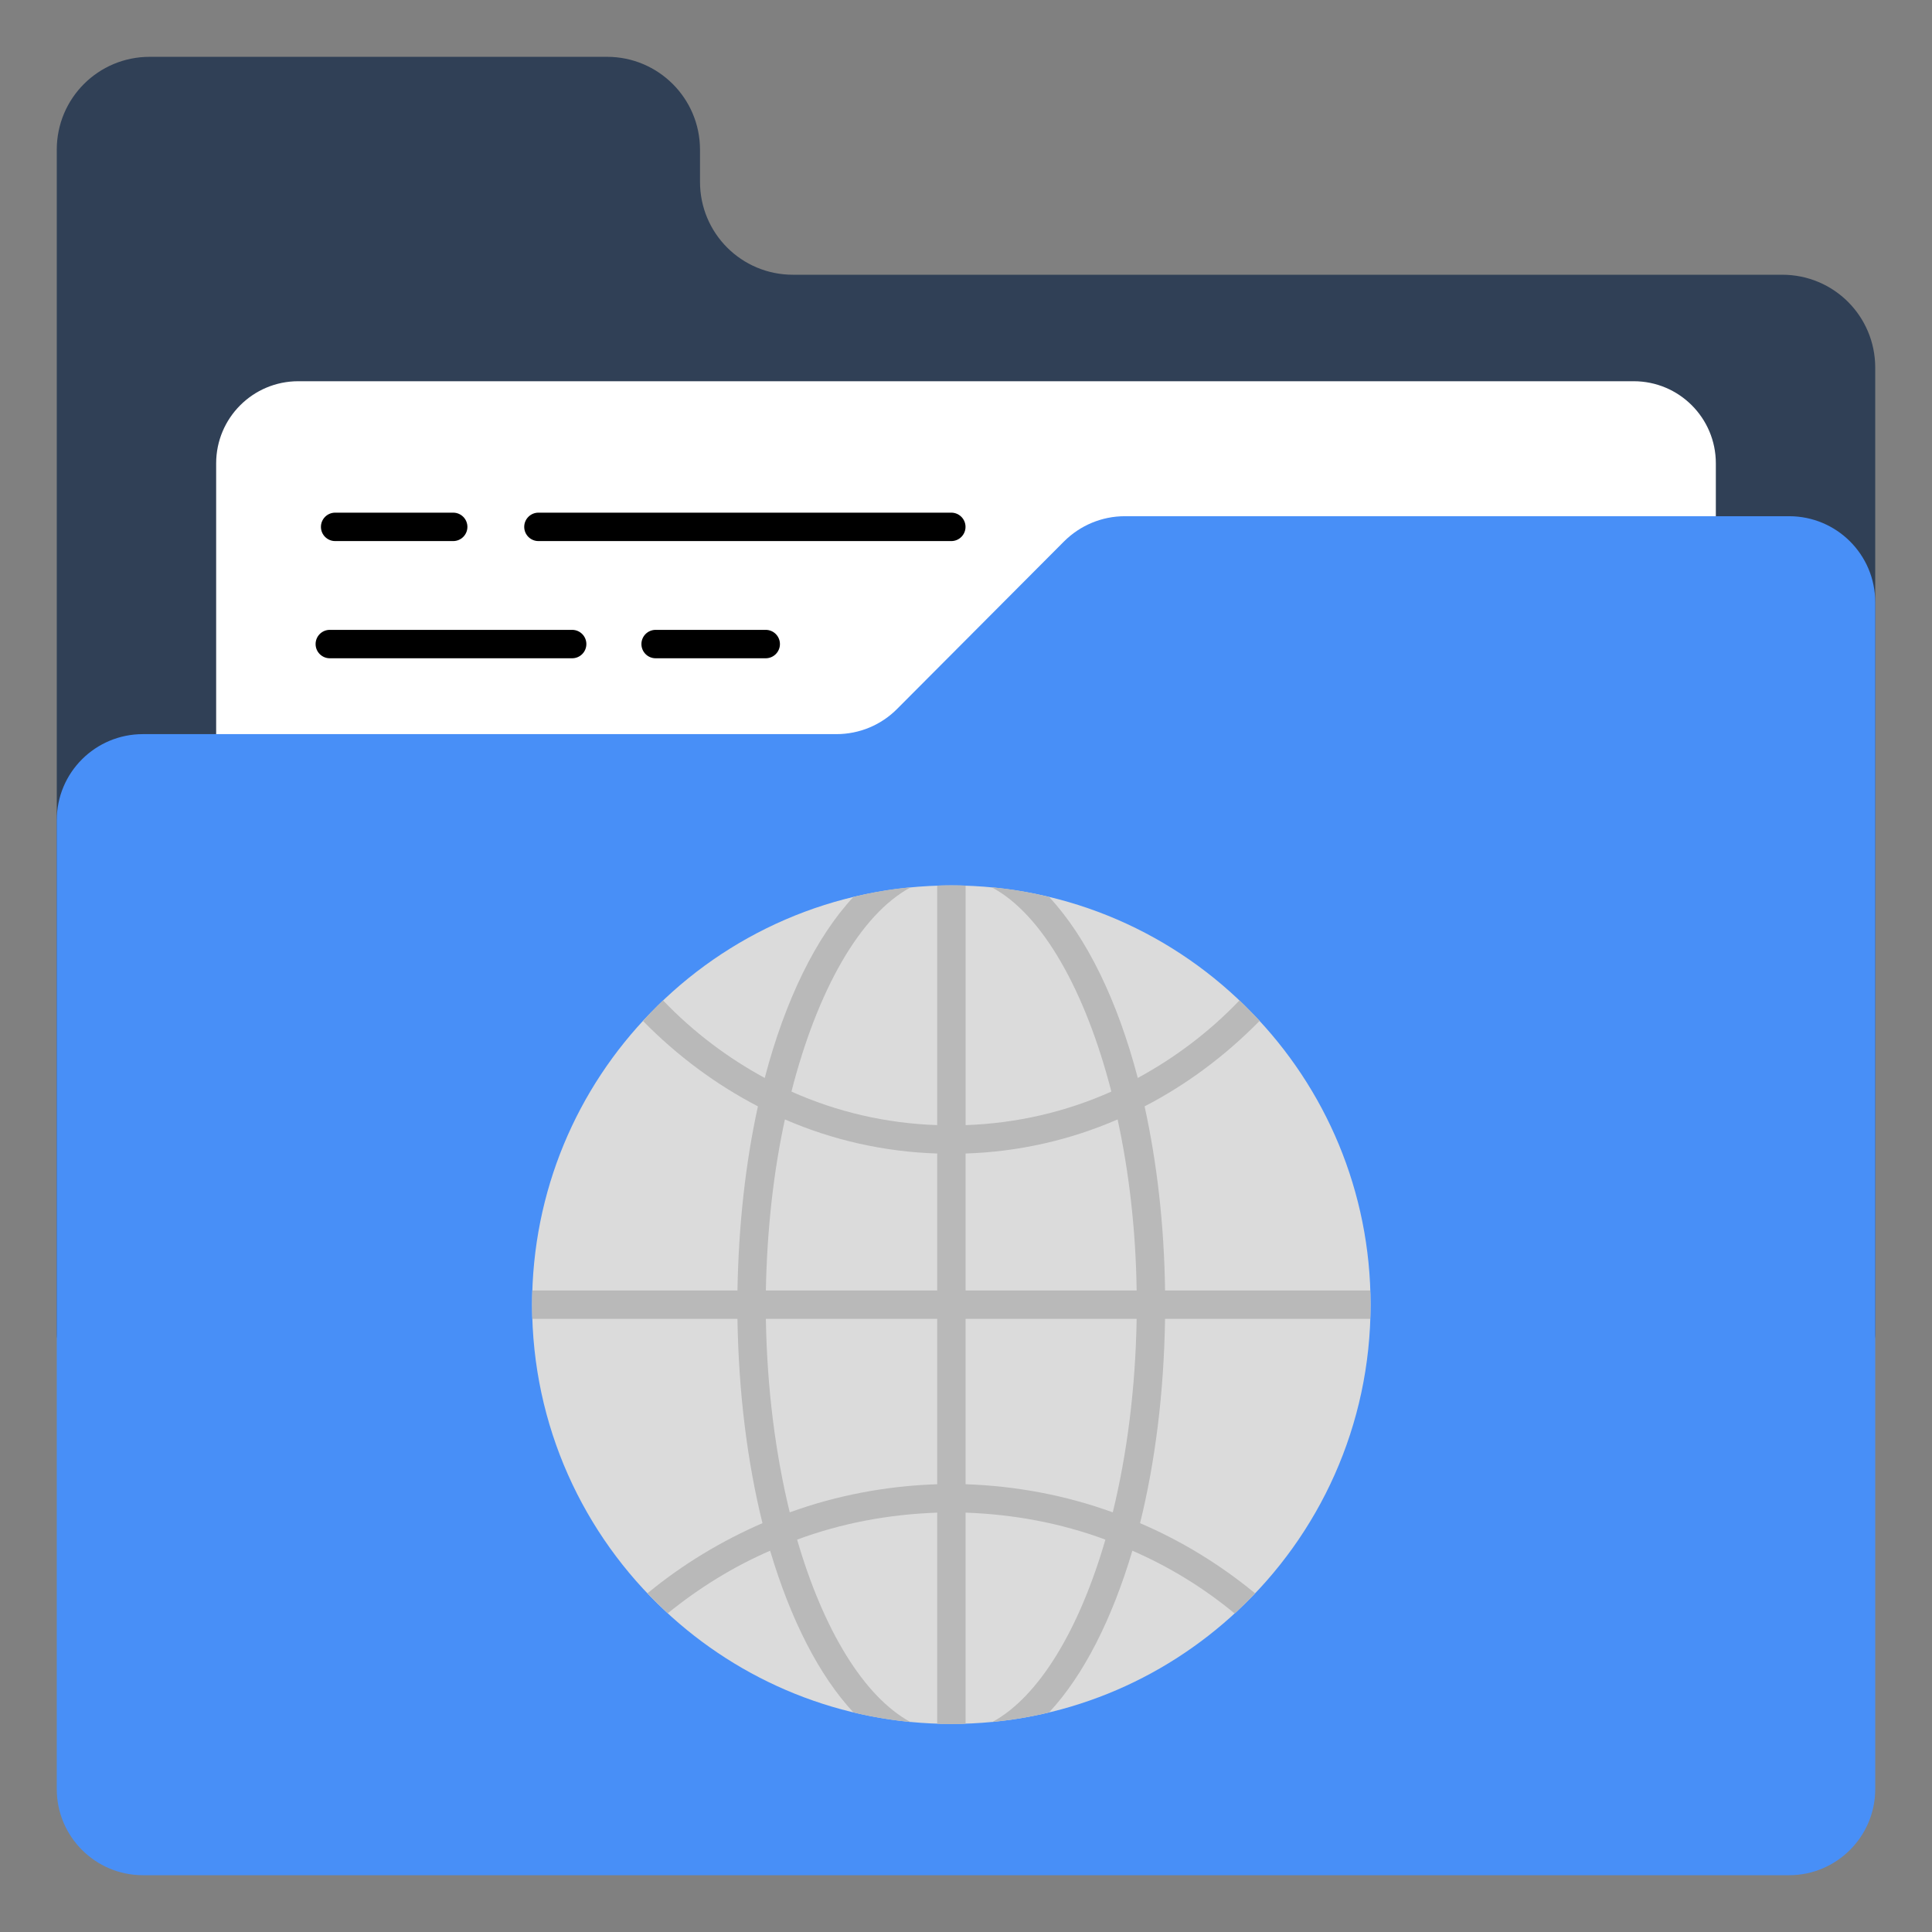 <svg id="Layer_1" enable-background="new 0 0 68 68" height="512" viewBox="0 0 68 68" width="512" xmlns="http://www.w3.org/2000/svg"><rect x="0" y="0" width="68" height="68" fill="#808080" stroke="none"/><g><g><g><g><path d="m66.002 12.939v34.003c0 .58-.48 1.06-1.06 1.06h-61.884c-.58 0-1.06-.48-1.06-1.06v-41.672c0-1.81 1.46-3.27 3.27-3.27h16.1c1.8 0 3.27 1.46 3.27 3.27v1.13c0 1.81 1.46 3.27 3.27 3.27h34.824c1.81 0 3.27 1.46 3.27 3.27z" fill="#304056"/></g></g><g><g><path d="m57.502 50.921h-47.004c-1.596 0-2.89-1.294-2.89-2.89v-31.723c0-1.596 1.294-2.89 2.89-2.89h47.004c1.596 0 2.89 1.294 2.89 2.89v31.723c-0 1.596-1.294 2.89-2.89 2.89z" fill="#fff"/></g></g><g><g><g><path d="m33.483 19.044h-14.532c-.276 0-.5-.224-.5-.5s.224-.5.5-.5h14.532c.276 0 .5.224.5.5s-.224.5-.5.5z"/></g></g><g><g><path d="m15.951 19.044h-4.155c-.276 0-.5-.224-.5-.5s.224-.5.5-.5h4.155c.276 0 .5.224.5.5s-.224.5-.5.5z"/></g></g><g><g><path d="m26.951 23.169h-3.875c-.276 0-.5-.224-.5-.5s.224-.5.5-.5h3.875c.276 0 .5.224.5.5s-.224.5-.5.5z"/></g></g><g><g><path d="m20.138 23.169h-8.53c-.276 0-.5-.224-.5-.5s.224-.5.5-.5h8.53c.276 0 .5.224.5.5s-.224.5-.5.5z"/></g></g></g><g><g><path d="m66.002 21.199v41.772c0 1.67-1.36 3.03-3.03 3.03h-57.944c-1.67 0-3.03-1.36-3.03-3.03v-34.102c0-1.68 1.36-3.03 3.03-3.03h24.41c.81 0 1.58-.32 2.15-.9l5.86-5.88c.57-.57 1.34-.89 2.14-.89h23.384c1.67-0 3.03 1.35 3.03 3.03z" fill="#488ff7"/></g></g></g><g><g><g><g><path d="m48.24 45.92c0 4.259-1.804 8.093-4.689 10.779-2.637 2.471-6.173 3.977-10.067 3.977-3.894 0-7.436-1.506-10.073-3.977-2.88-2.686-4.683-6.52-4.683-10.779 0-3.994 1.583-7.618 4.17-10.271 2.675-2.769 6.432-4.485 10.586-4.485 4.154 0 7.905 1.716 10.58 4.485 2.587 2.653 4.176 6.278 4.176 10.271z" fill="#dbdbdb"/></g></g><g><g><path d="m48.226 46.42c.01-.16.01-.33.01-.5 0-.17 0-.34-.01-.5h-7.22c-.03-2.33-.29-4.52-.72-6.48 1.47-.76 2.83-1.77 4.05-3.01-.09-.1-.18-.19-.27-.28-.14-.15-.29-.29-.44-.44-1.07 1.12-2.29 2.03-3.58 2.73-.72-2.74-1.8-4.95-3.12-6.37-.65-.16-1.33-.28-2.02-.34 1.77.94 3.29 3.62 4.21 7.19-1.61.72-3.35 1.12-5.13 1.18v-8.43c-.16-.01-.33-.01-.5-.01s-.33 0-.5.01v8.43c-1.79-.06-3.52-.46-5.13-1.18.91-3.56 2.42-6.24 4.2-7.19-.69.06-1.37.18-2.02.34-1.32 1.42-2.4 3.63-3.12 6.37-1.29-.7-2.51-1.61-3.58-2.73-.15.15-.3.29-.44.44-.09.09-.18.19-.26.29 1.22 1.24 2.58 2.24 4.04 3-.43 1.96-.68 4.15-.72 6.48h-7.22c-.01.16-.01.33-.01.5 0 .17 0 .34.01.5h7.22c.04 2.61.35 5.05.88 7.19-1.45.63-2.81 1.45-4.05 2.47.21.21.42.42.63.62.03.03.06.06.09.08 1.11-.9 2.31-1.64 3.6-2.2.72 2.42 1.72 4.39 2.93 5.69.65.16 1.32.27 2.01.34-1.64-.89-3.07-3.25-3.99-6.42 1.56-.58 3.22-.89 4.93-.95v7.43c.17.01.33.01.5.01s.34 0 .5-.01v-7.43c1.7.06 3.36.37 4.92.95-.92 3.17-2.34 5.53-3.98 6.42.68-.07 1.35-.18 2-.34 1.21-1.3 2.21-3.27 2.93-5.69 1.29.56 2.5 1.3 3.6 2.21.04-.03.07-.06.1-.09.21-.2.42-.41.62-.62-1.24-1.02-2.6-1.85-4.05-2.47.53-2.14.84-4.58.88-7.19h7.22zm-15.24 5.82c-1.79.06-3.54.39-5.19.99-.5-2.05-.8-4.36-.84-6.81h6.03v5.82zm0-6.82h-6.03c.04-2.14.27-4.18.67-6.02 1.68.73 3.49 1.14 5.36 1.2v4.82zm6.18 7.81c-1.65-.6-3.4-.93-5.18-.99v-5.82h6.02c-.04 2.45-.34 4.76-.84 6.81zm-5.18-7.81v-4.82c1.86-.06 3.67-.47 5.35-1.2.4 1.84.64 3.88.67 6.02h-6.02z" fill="#b9b9b9"/></g></g></g></g></g></svg>